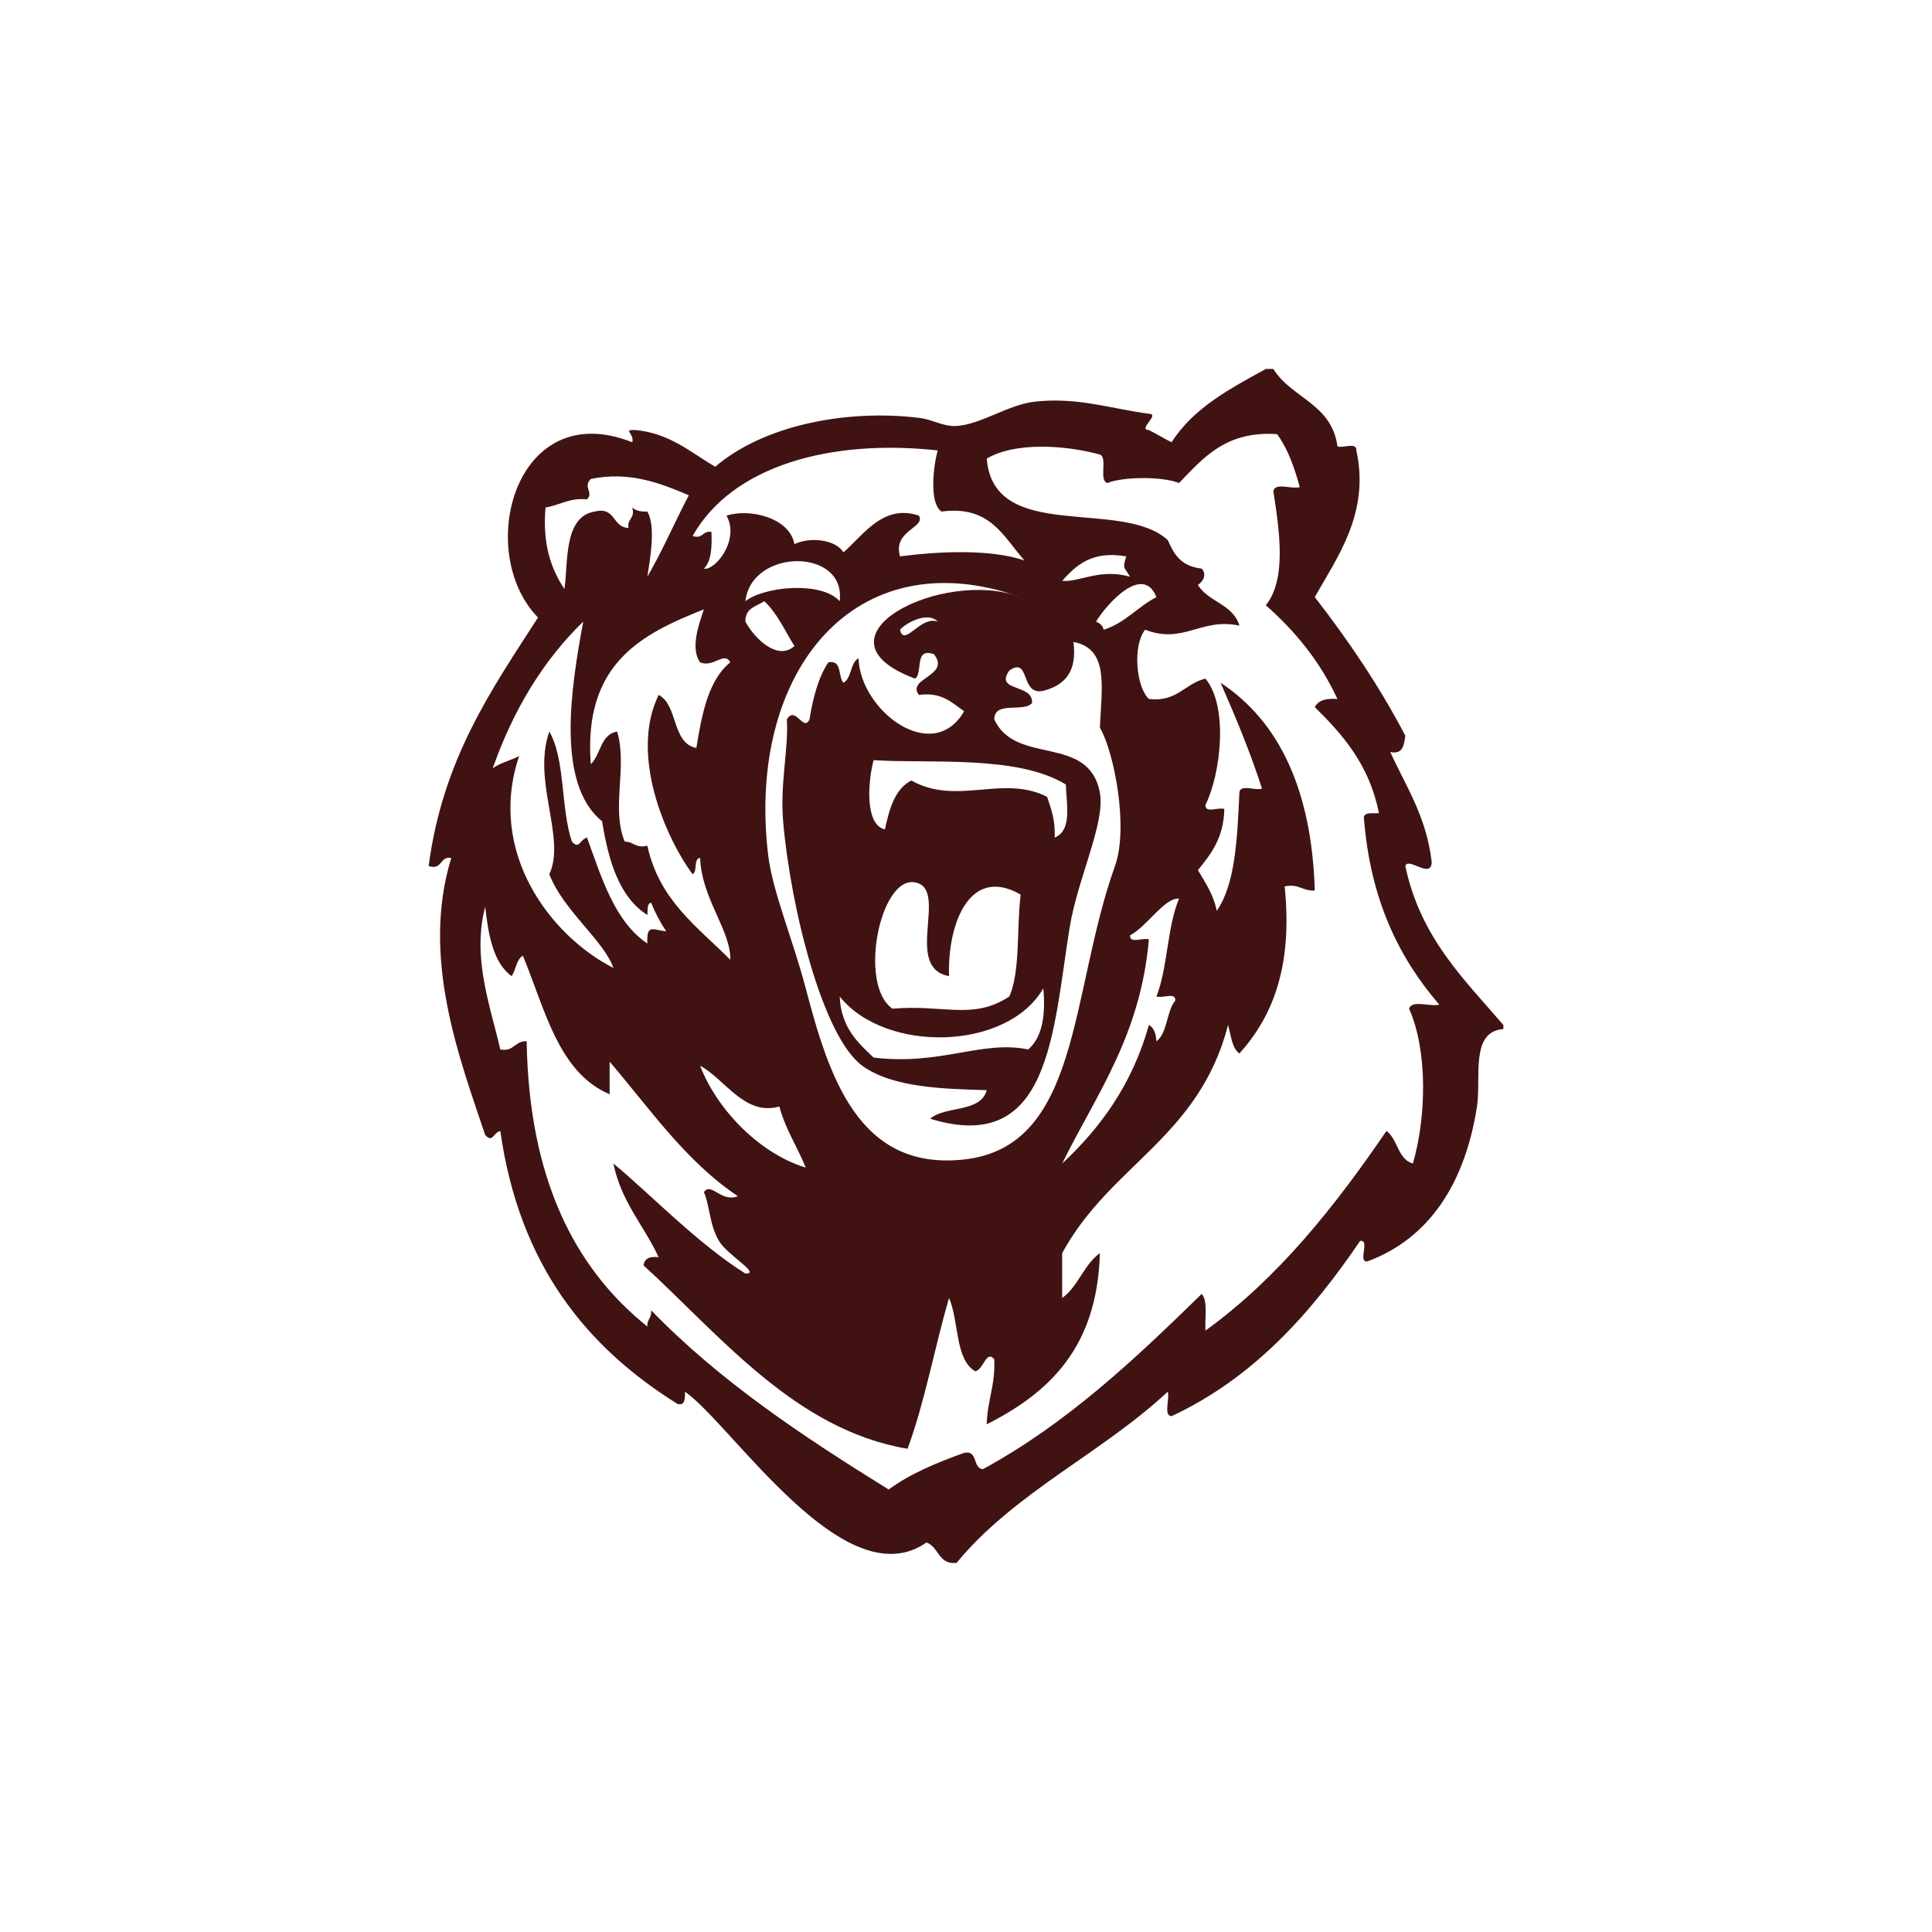 <?xml version="1.0" encoding="utf-8"?>
<!-- Generator: Adobe Illustrator 16.0.0, SVG Export Plug-In . SVG Version: 6.00 Build 0)  -->
<!DOCTYPE svg PUBLIC "-//W3C//DTD SVG 1.1 Tiny//EN" "http://www.w3.org/Graphics/SVG/1.1/DTD/svg11-tiny.dtd">
<svg version="1.1" baseProfile="tiny" id="Layer_1" xmlns="http://www.w3.org/2000/svg" xmlns:xlink="http://www.w3.org/1999/xlink"
	 x="0px" y="0px" width="350px" height="350px" viewBox="0 0 350 350" xml:space="preserve">
<path fill-rule="evenodd" fill="#401312" d="M242.29,80.862c0.994,0.403,3.532-0.864,3.418,0.739
	c2.546,11.414-3.662,19.628-7.516,26.574c6.02,7.769,11.621,15.988,16.395,25.1c-0.233,1.715-0.442,3.458-2.731,2.953
	c2.854,6.268,6.538,11.638,7.514,19.932c-0.07,3.206-4.289-1.007-4.782,0.737c2.757,13.018,10.642,20.491,17.763,28.791
	c0,0.244,0,0.491,0,0.738c-6.093,0.431-3.98,8.86-4.78,14.024c-2.146,13.833-8.58,23.879-19.813,28.054
	c-1.902,0.331,0.535-4.024-1.364-3.692c-8.968,13.195-19.371,24.838-34.159,31.743c-1.509-0.093-0.29-3.132-0.684-4.43
	c-11.98,11.17-27.756,18.236-38.256,31.005c-3.325,0.396-3.197-2.942-5.465-3.69c-14.806,10.357-35.125-21.241-43.723-27.314
	c-0.063,1.16,0.092,2.561-1.366,2.216c-16.454-10.273-28.663-25.134-32.107-49.461c-1.394,0.411-1.341,2.222-2.734,0.74
	c-4.633-13.83-11.69-32.135-6.148-50.199c-2.152-0.359-1.547,2.264-4.099,1.475c2.547-19.394,11.403-31.971,19.812-45.029
	c-11.597-11.893-4.15-40.189,17.079-31.744c0.436-1.61-1.937-2.35,0.683-2.215c6.232,0.647,9.899,4.066,14.348,6.645
	c8.62-7.393,23.437-10.474,36.891-8.86c2.497,0.298,4.477,1.638,6.831,1.478c4.577-0.312,9.316-3.908,14.345-4.429
	c7.747-0.804,13.665,1.319,20.495,2.213c2.111,0.072-2.111,2.882,0,2.953c1.396,0.707,2.702,1.508,4.1,2.215
	c3.997-6.262,10.597-9.71,17.078-13.288c0.456,0,0.912,0,1.368,0C233.954,72.154,241.262,73.117,242.29,80.862z M127.52,215.954
	c1.361-1.894,3.131,1.984,6.149,0.738c-9.437-6.289-15.897-15.794-23.228-24.36c0,1.967,0,3.938,0,5.906
	c-9.311-3.967-11.701-15.409-15.713-25.1c-1.199,0.67-1.249,2.586-2.05,3.692c-3.267-2.378-4.194-7.28-4.781-12.55
	c-2.482,9.33,1.099,18.494,2.734,25.836c2.497,0.486,2.62-1.599,4.78-1.476c0.399,24.668,8.528,40.984,21.862,51.673
	c-0.087-1.322,0.836-1.556,0.683-2.953c12.451,12.877,27.555,22.884,43.04,32.482c3.917-2.902,8.713-4.855,13.664-6.645
	c2.563-0.555,1.488,2.819,3.413,2.952c15.293-8.33,27.54-19.947,39.624-31.742c1.145,1.227,0.545,4.335,0.684,6.644
	c13.228-9.576,23.404-22.446,32.793-36.172c2.046,1.479,2.053,5.163,4.782,5.906c2.459-8.455,2.698-20.419-0.685-28.053
	c0.509-1.664,3.832-0.288,5.465-0.738c-7.244-8.412-12.521-18.951-13.662-33.957c0.21-1.002,1.709-0.612,2.732-0.738
	c-1.729-8.714-6.485-14.153-11.614-19.193c0.628-1.289,2.137-1.628,4.098-1.478c-3.19-6.883-7.704-12.343-12.979-16.977
	c3.837-4.728,2.442-13.701,1.368-20.671c0.291-1.649,3.366-0.298,4.781-0.738c-0.971-3.625-2.192-6.982-4.1-9.595
	c-9.239-0.633-13.349,4.276-17.761,8.857c-2.938-1.195-10.043-1.195-12.981,0c-1.622-0.461,0.106-4.543-1.365-5.168
	c-6.196-1.673-15.257-2.34-20.494,0.739c1.217,15.419,24.405,7.091,32.79,14.763c0.985,2.122,2.051,4.717,6.148,5.168
	c0.891,0.984,0.419,2.228-0.684,2.951c1.884,3.133,6.372,3.45,7.516,7.383c-6.947-1.499-10.157,3.443-17.078,0.738
	c-2.289,2.866-1.65,10.353,0.682,12.548c5.111,0.602,6.513-2.804,10.248-3.689c4.205,5.086,2.778,17.282,0,22.883
	c-0.115,1.602,2.423,0.336,3.415,0.739c-0.102,5.303-2.446,8.184-4.782,11.074c1.326,2.258,2.804,4.354,3.417,7.38
	c3.403-4.932,3.706-13.22,4.099-21.407c0.086-1.631,2.897-0.313,4.1-0.74c-2.188-6.738-4.801-13.021-7.515-19.191
	c10.733,7.101,16.513,19.559,17.078,37.648c-2.2,0.162-2.89-1.305-5.465-0.738c1.499,14.662-2.254,23.648-8.198,30.266
	c-1.369-0.981-1.521-3.277-2.05-5.166c-5.312,20.492-21.304,25.245-30.059,41.339c0,2.707,0,5.413,0,8.121
	c2.887-2.048,3.944-6.073,6.832-8.121c-0.459,17.223-9.334,25.349-20.494,31.004c0.092-4.327,1.592-7.136,1.363-11.811
	c-1.514-1.651-1.849,1.747-3.414,2.215c-3.746-2.104-2.942-9.126-4.781-13.287c-2.62,8.979-4.388,18.881-7.516,27.313
	c-20.31-3.423-33.879-20.462-47.822-33.219c0.167-1.3,1.178-1.685,2.733-1.478c-2.645-5.754-6.751-9.931-8.197-16.979
	c6.459,5.325,15.256,14.519,23.91,19.933c2.909,0.081-3.223-3.282-4.781-5.907C128.51,221.882,128.588,218.416,127.52,215.954z
	 M131.619,93.413c4.243-1.371,11.464,0.4,12.298,5.168c2.841-1.382,7.45-0.846,8.881,1.474c3.642-3.137,7.21-8.829,13.664-6.642
	c1.309,2.187-4.793,2.671-3.417,7.381c7.104-0.919,16.352-1.364,22.545,0.738c-3.808-4.251-6.182-10.053-15.031-8.857
	c-2.302-1.566-1.451-8.396-0.683-11.073c-18.982-2.1-37.112,2.563-44.404,15.502c1.93,0.609,1.769-1.04,3.415-0.74
	c0.107,2.822-0.035,5.376-1.368,6.646C129.463,103.458,134.09,97.887,131.619,93.413z M107.026,86.769
	c-1.498,1.536,0.6,2.386-0.682,3.69c-3.246-0.308-4.929,1.075-7.516,1.476c-0.58,6.778,1.048,11.174,3.417,14.765
	c0.717-4.367-0.266-13.077,5.465-14.026c3.857-0.971,3.212,2.927,6.148,2.952c-0.281-1.777,1.247-1.604,0.683-3.691
	c0.609,0.574,1.543,0.795,2.733,0.739c1.599,2.742,0.45,8.831,0,11.809c2.727-4.681,4.957-9.899,7.514-14.762
	C119.492,87.464,113.94,85.342,107.026,86.769z M204.034,100.794c-6.22-1.061-9.03,1.563-11.613,4.43
	c3.165,0.287,6.809-2.312,12.297-0.741C203.716,102.743,203.275,103.111,204.034,100.794z M135.036,108.914
	c3.466-2.717,13.82-3.661,17.077,0C153.326,99.22,136.127,99.263,135.036,108.914z M198.569,112.604
	c0.606,0.328,1.221,0.649,1.367,1.477c3.888-1.211,6.164-4.166,9.564-5.906C207.091,102.087,200.55,109.317,198.569,112.604z
	 M194.47,116.297c0.72,5.696-1.819,7.875-5.465,8.857c-4.268,0.925-2.301-6.301-6.148-3.691c-2.792,3.934,4.407,2.315,4.1,5.906
	c-1.55,1.771-6.816-0.476-6.834,2.953c3.862,8.462,17.134,2.574,19.131,13.288c1.019,5.465-4.052,15.595-5.467,24.362
	c-3.092,19.183-3.521,41.391-25.277,34.695c2.781-2.41,9.084-1.013,10.25-5.167c-7.437-0.247-16.956-0.361-22.545-4.43
	c-7.23-5.262-13.036-28.932-14.345-44.292c-0.583-6.799,0.991-13.002,0.682-18.456c1.546-2.596,3.005,2.376,4.098,0
	c0.647-3.979,1.6-7.623,3.416-10.334c2.528-0.518,1.704,2.589,2.733,3.691c1.531-0.805,1.201-3.624,2.734-4.429
	c0.281,9.5,13.437,19.448,19.128,9.597c-2.23-1.53-4.025-3.527-8.198-2.955c-2.281-3.051,5.832-3.442,2.731-7.382
	c-3.679-1.269-1.913,3.347-3.416,4.431c-19.98-7.453,4.994-20.178,19.128-14.765c-30.099-10.697-49.605,13.553-45.773,46.508
	c0.798,6.844,4.392,15.113,6.833,24.359c4.188,15.87,9.514,33.128,28.694,31.008c21.2-2.347,19.113-30.226,27.326-53.153
	c2.499-6.977-0.128-20.595-2.733-25.098C199.564,124.52,200.964,117.515,194.47,116.297z M138.451,108.914
	c-1.406,0.943-3.464,1.179-3.416,3.691c1.648,3.102,5.869,7.175,8.881,4.429C142.169,114.247,140.797,111.057,138.451,108.914z
	 M127.52,110.391c-11.335,4.483-21.87,9.833-20.494,28.051c1.813-1.731,1.78-5.458,4.783-5.904
	c1.897,6.449-1.133,13.894,1.366,19.932c1.61-0.017,2.012,1.271,4.099,0.738c2.17,9.956,9.142,14.729,15.029,20.669
	c0.128-5.313-5.216-11.09-5.465-18.454c-1.265,0.109-0.419,2.499-1.366,2.951c-4.999-6.763-11.423-21.753-6.149-32.481
	c3.548,1.825,2.352,8.777,6.831,9.599c1.009-6.295,2.227-12.358,6.149-15.503c-1.092-2.069-3.075,1.036-5.465,0
	C124.923,117.389,126.793,112.586,127.52,110.391z M169.876,112.604c-1.788-1.881-5.708,0.195-6.832,1.477
	C163.79,117.377,166.705,111.479,169.876,112.604z M99.511,158.374c3.083-6.577-3.152-16.839,0-25.836
	c2.923,4.958,2.058,14.016,4.098,19.932c1.395,1.482,1.341-0.327,2.734-0.74c2.692,7.426,5.032,15.232,10.93,19.194
	c-0.156-3.645,0.982-2.443,3.415-2.213c-1.054-1.568-1.966-3.291-2.731-5.168c-0.802,0.12-0.575,1.348-0.683,2.215
	c-5.029-3.178-7.02-9.641-8.199-16.979c-8.489-6.842-5.561-24.56-3.415-36.174c-7.193,6.995-12.638,15.873-16.395,26.575
	c1.357-0.99,3.251-1.407,4.78-2.213c-5.858,17.4,5.65,32.56,17.08,38.387C109.373,170.353,102.063,164.973,99.511,158.374z
	 M158.263,137.704c-0.989,3.645-1.682,11.722,2.05,12.55c0.802-3.807,1.846-7.355,4.781-8.859
	c8.302,4.639,16.526-1.135,24.594,2.953c0.738,2.155,1.528,4.253,1.366,7.382c3.316-1.293,2.066-6.393,2.05-9.595
	C184.306,136.681,168.037,138.393,158.263,137.704z M161.679,182.734c9.321-0.805,14.601,2.13,21.177-2.214
	c2.033-4.693,1.28-12.399,2.05-18.455c-9.196-5.317-13.271,5.176-12.979,14.765c-8.388-1.519,0.08-15.798-6.149-16.98
	C159.431,158.644,155.423,178.412,161.679,182.734z M213.6,162.804c-2.567-0.295-5.799,5.039-8.882,6.643
	c-0.114,1.602,2.422,0.336,3.415,0.739c-1.542,17.526-9.543,28.072-15.712,40.602c6.963-6.5,12.693-14.335,15.712-25.099
	c0.919,0.485,1.272,1.577,1.368,2.953c2.021-1.506,1.796-5.439,3.413-7.382c0.116-1.602-2.422-0.336-3.413-0.739
	C211.549,175.354,211.434,167.846,213.6,162.804z M189.005,179.043c-6.522,11.351-28.648,11.809-36.892,1.478
	c0.275,5.609,3.232,8.319,6.15,11.072c12.25,1.464,19.638-3.211,28.01-1.476C188.678,188.041,189.492,184.245,189.005,179.043z
	 M126.838,193.07c2.693,7.18,10.094,15.664,19.128,18.456c-1.51-3.781-3.653-6.88-4.783-11.075
	C134.924,202.251,131.37,195.521,126.838,193.07z"/>
</svg>
